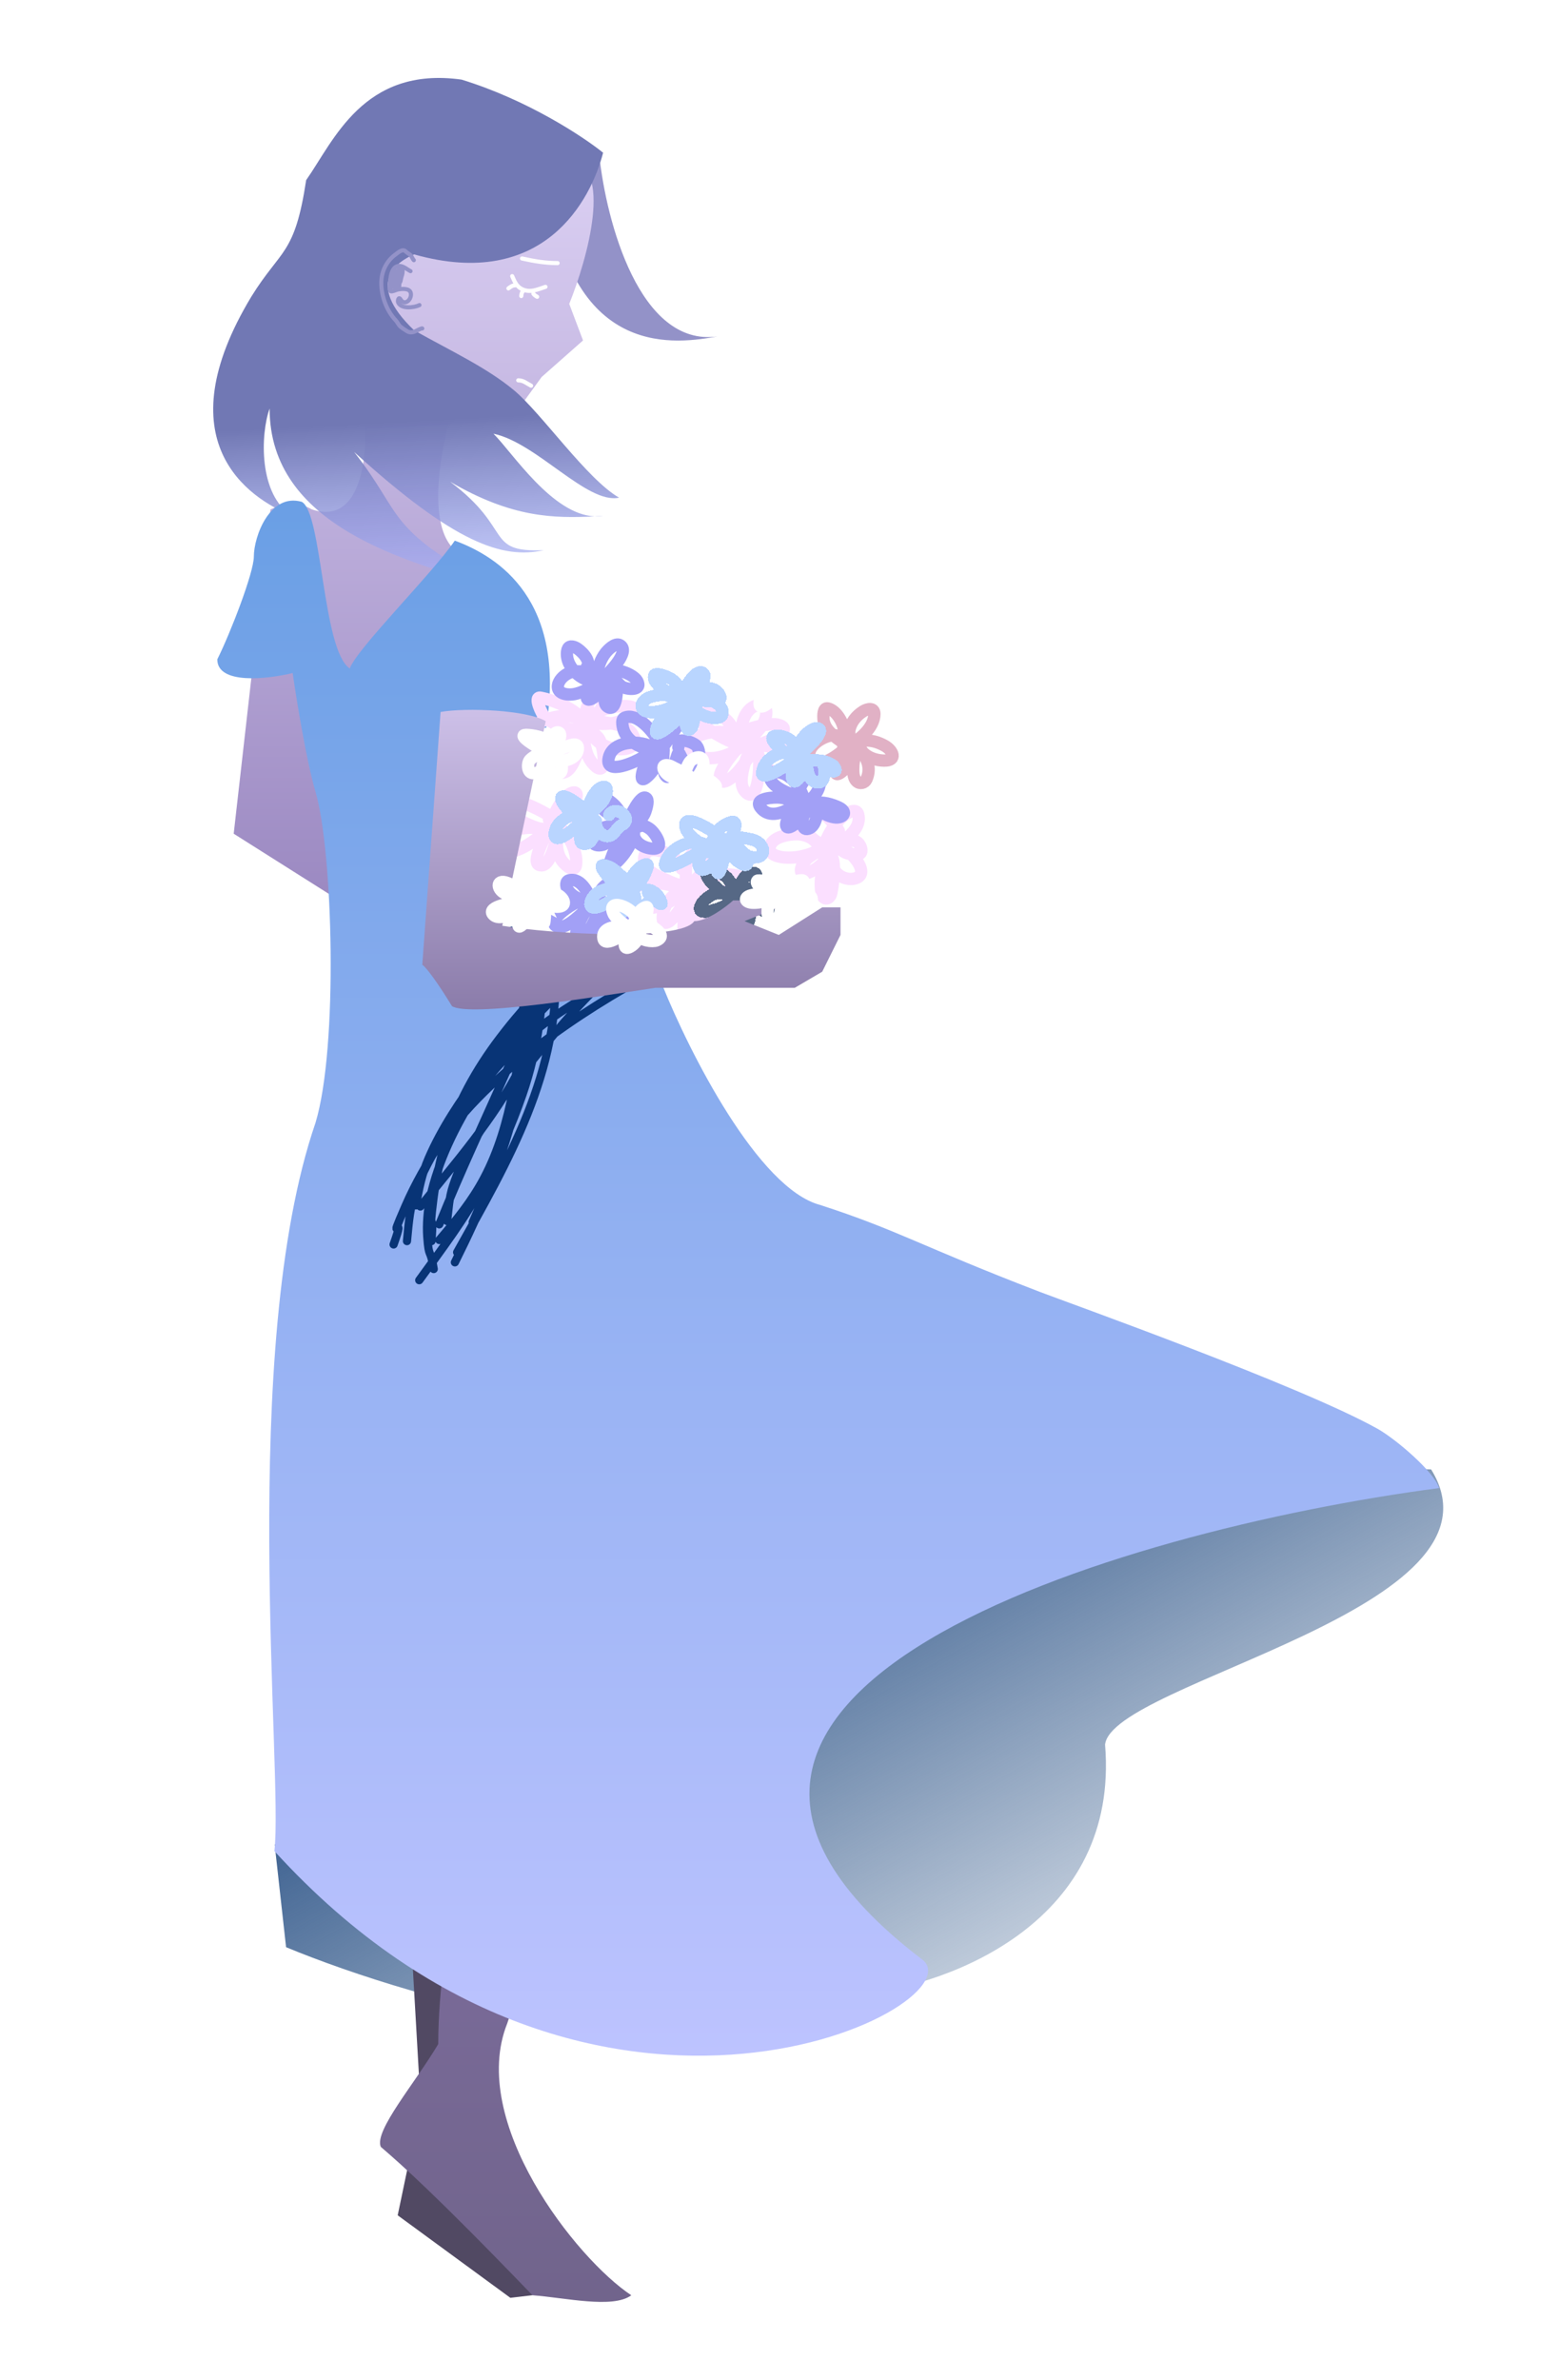 <svg width="380" height="580" viewBox="0 0 380 580" fill="none" xmlns="http://www.w3.org/2000/svg">
<g id="mermaid-flowers">
<style>
*{
    transform-origin: center center;
}

<!-- #back-hair{
    animation: hair-move 4s ease-in-out 0s infinite normal none;

} -->

#back-hair{
    animation: hair-move 3s ease-in-out 0s infinite alternate none;
}

#front-hair{
    animation: hair-move-2 3s ease-in-out 0s infinite alternate none;
}

#back-dress{
    animation: back-dress-move 3s ease-in-out 0s infinite alternate none;
}

#dress{
    animation: front-dress-move 3s ease-in-out 0s infinite alternate none;
}

@keyframes hair-move{
    0% {
    }
    50% {
        transform:  rotate(-0.5deg);
    }
    100% {
    }
}

@keyframes hair-move-2{
    0% {
    }
    50% {
        transform:  rotate(-1deg);
    }
    100% {
    }
}

@keyframes back-dress-move{
    0% {
    }
    50% {
        transform:  rotate(-1deg);
    }
    100% {
    }
}

@keyframes front-dress-move{
    0% {
    }
    50% {
        transform:  rotate(-1deg);
    }
    100% {
    }
}



</style>
<path id="back-dress" d="M269.527 425.186C273.078 468.311 231.796 483.632 210.711 485.901C174.755 508.598 101.772 487.793 69.774 474.553L67 449.586L183.522 365.039C228.837 362.013 325.971 357.204 349.054 358.112C370.139 392.158 271.192 409.866 269.527 425.186Z" fill="url(#paint0_linear_1_2)"/>
<path id="back-hair" d="M175 81.991C155.941 84.664 147.851 53.777 146.189 38C143.234 38 136.659 39.67 134 46.353C139.541 88.116 165.581 83.661 175 81.991Z" fill="#9392C8"/>
<path id="back-foot" d="M102.606 513.091L100.364 474L111.015 478.468L134 558.883L124.47 560L97 539.896L102.606 513.091Z" fill="#514963"/>
<path id="body" d="M138.839 74.063L142.202 82.968L132.112 91.873L124.825 101.891C122.583 100.964 116.417 99.665 109.691 101.891C102.964 128.606 109.877 135.285 114.175 135.285C118.526 155.103 97.919 182.036 93.996 208.751C112.406 287.905 172.287 380.011 182 394.642C165.184 396.869 129.87 474.23 123.704 493.154C114.175 517.086 140.52 550.479 153.973 559.384C149.489 562.724 137.717 559.941 129.87 559.384C105.958 534.562 97.853 527.528 93.294 523.572L92.874 523.208C91.193 519.312 101.283 507.624 106.888 498.163C106.888 471.893 116.23 436.013 120.901 421.357L106.888 415.235L93.996 226.561L57 203.185L65.969 124.154C67.837 123.226 72.471 121.928 76.058 124.154C88.166 128.161 89.698 110.982 88.951 101.891L86.709 62.376C99.04 56.995 126.731 44.788 138.839 39C149.601 40.336 143.323 62.932 138.839 74.063Z" fill="url(#paint1_linear_1_2)"/>
<path id="front-hair" d="M147.1 37.217C144.129 48.723 132.645 70.908 101 62C97.1 63.67 88.743 68.808 101 80.5C109.914 85.511 118.687 89.552 125.372 95.119C132.058 100.687 143.2 116.833 151 121.287C143.2 122.957 130.943 107.925 120.358 105.697C125.061 110.397 134.665 125.383 145.033 125.847C145.723 125.813 146.412 125.777 147.1 125.741C146.409 125.844 145.719 125.877 145.033 125.847C135.114 126.327 124.878 126.239 109.772 117.389C125.372 129.081 118.129 134.649 132.615 134.092C122.586 136.319 110.887 132.422 86.373 110.152C98.63 125.741 93.616 128.524 120.358 143C98.63 136.876 65.759 127.968 65.759 99.573C63.531 105.698 62.974 120.73 71.331 125.741C60.188 121.287 40.131 107.368 61.302 72.292C68.545 60.6 71.888 62.271 74.673 43.898C81.359 34.433 88.602 16.06 112.558 19.401C128.603 24.3 142.272 33.319 147.1 37.217Z" fill="url(#paint2_linear_1_2)"/>
<path id="dress" d="M61.912 135.655C61.912 139.549 56.156 154.386 53 160.692C53 166.924 65.254 165.514 71.381 164.03C72.31 170.522 74.723 185.396 76.951 192.962C81.211 207.428 82.522 255.278 76.951 273.638C58.013 328.72 69.153 432.208 66.925 451.125C145.464 537.365 240.712 487.847 224.559 477.275C140.339 412.735 271.905 373.046 351 362.66C349.886 358.765 340.444 350.696 335.961 348.194C317.022 337.623 260.181 317.369 253.523 314.811C224.559 303.683 218.989 299.788 200.05 293.668C184.9 289.662 168.115 256.39 161.617 240.255L125.411 244.706H110.929L104.802 235.248C105.545 218.371 107.253 182.725 108.144 175.158C118.17 170.707 126.525 176.827 133.209 177.384C138.222 146.226 121.512 135.655 110.929 131.76C105.173 140.106 87.089 158.021 85.306 162.918C78.622 158.467 78.622 125.083 73.609 122.302C65.811 120.076 61.912 130.738 61.912 135.655Z" fill="url(#paint3_linear_1_2)"/>
<path id="stems" d="M124.812 226.816C127.308 230.19 128.588 233.856 129.07 238.065C130.207 247.993 128.296 258.268 126.111 267.911C122.929 281.95 117.344 294.841 110.95 307.646M177 229.538C172.216 230.627 167.963 232.408 163.591 234.679C153.629 239.852 143.841 245.653 134.748 252.248C124.464 259.707 114.732 268.182 107.386 278.646C104.363 282.952 101.088 288.878 98.96 293.766C93.9 305.386 99.395 293.805 96 303.291M162.594 232.259C154.33 235.579 146.55 240.44 139.037 245.172C131.678 249.805 125.65 254.87 120.04 261.531C113.008 269.882 105.823 278.989 101.738 289.23C99.986 293.622 99.706 297.878 99.262 302.475M132.695 232.804C132.598 244.457 131.298 255.567 127.47 266.656C124.859 274.22 121.572 281.583 117.836 288.655C113.401 297.049 107.79 304.351 102.252 312M146.829 231.715C136.713 235.29 128.263 244.654 121.943 252.943C116.087 260.624 111.371 269.163 108.564 278.435C107.327 282.519 106.223 288.013 105.695 292.284C104.47 302.183 105.895 293.604 105.242 302.475M128.074 228.722C128.074 241.226 127.557 253.696 125.084 265.991C123.606 273.337 121.592 280.438 118.077 287.083C115.07 292.768 111.274 297.364 107.144 302.203M149.819 231.715C136.282 240.513 124.424 253.211 115.872 266.853C111.102 274.464 106.849 282.959 104.94 291.8C104.294 294.788 103.993 298.374 104.215 301.447C104.621 307.085 104.934 303.861 105.785 309.278M132.966 229.538C132.264 240.083 128.333 250.18 124.117 259.747C118.435 272.642 112.41 285.317 107.144 298.392M134.054 232.259C133.203 242.196 131.377 251.368 126.805 260.336C120.513 272.682 111.133 283.29 102.524 294.038M144.111 233.892C140.343 235.882 137.24 238.926 134.235 241.906C128.038 248.051 122.342 254.728 117.111 261.712C112.3 268.135 107.755 274.886 104.547 282.275C102.89 286.093 102.193 289.749 101.436 293.766M126.171 226C129.729 238.331 128.764 251.298 126.232 263.769C123.83 275.597 120.18 286.85 115.299 297.848M156.886 232.532C154.492 233.462 152.422 234.705 150.423 236.342C143.074 242.357 136.853 249.897 130.852 257.207C125.021 264.31 119.26 271.653 114.725 279.674C112.814 283.054 111.674 285.423 110.482 289.033C109.507 291.984 109.446 294.578 109.047 297.576M135.413 234.709C136.866 260.894 123.871 283.163 111.493 305.196" stroke="#083476" stroke-width="2" stroke-linecap="round"/>
<g id="flowers">
<path id="Vector 1" d="M135.805 199.778C134.239 198.924 126.25 193.905 124.566 195.896C123.502 197.153 126.039 199.373 126.862 199.884C128.775 201.07 131.004 201.852 133.191 202.346C134.731 202.694 134.489 201.556 134.717 200.322C135.105 198.219 136.258 196.198 137.647 194.582C139.293 192.666 141.819 192.307 140.095 195.488C139.134 197.259 138.01 199 136.756 200.579C136.309 201.142 135.061 202.829 134.309 202.996C134.025 203.059 133.696 202.307 133.327 202.225C131.482 201.815 129.657 201.569 127.768 201.848C125.525 202.179 123.263 202.924 121.424 204.28C120.144 205.222 119.399 206.909 121.393 207.482C125.714 208.724 130.529 204.968 133.357 202.225C135.324 200.318 130.45 207.385 130.94 210.08C131.117 211.049 132.29 211.11 132.949 210.594C134.279 209.553 135.003 206.909 135.502 205.382C135.644 204.949 136.451 203.047 136.016 202.558C135.91 202.438 135.799 205.223 135.805 205.458C135.864 207.889 136.603 209.838 138.614 211.289C139.275 211.765 140.143 212.055 140.427 211.077C141.188 208.461 138.73 202.693 136.122 201.606C134.924 201.107 137.937 203.533 139.098 204.113C140.618 204.874 142.891 205.736 144.611 205.035C148.451 203.471 141.644 199.7 140.367 199.295C139.152 198.91 134.664 198.253 133.901 199.778" stroke="#FBDFFF" stroke-width="3" stroke-linecap="round"/>
<path id="Vector 2" d="M142.874 176.394C140.797 172.933 135.581 170.758 131.817 170.034C130.068 169.698 132.194 174.022 132.662 174.49C134.844 176.672 138.126 177.708 141.137 177.995C142.321 178.108 142.602 178.118 142.602 176.938C142.602 174.782 142.771 172.775 143.841 170.85C144.434 169.782 146.263 167.183 147.769 167.421C148.759 167.577 146.77 172.344 146.53 172.844C145.988 173.971 144.257 177.703 142.723 177.784C142.63 177.788 142.529 176.535 142.421 176.379C139.971 172.815 132.093 174.939 129.732 177.481C128.396 178.92 128.006 180.371 130.276 180.956C132.998 181.657 135.88 180.486 138.252 179.219C139.314 178.651 140.307 177.966 141.288 177.27C142.096 176.697 141.731 176.822 141.243 177.33C139.222 179.43 137.522 182.427 136.65 185.186C136.357 186.115 135.38 188.432 137.179 188.312C139.199 188.178 140.197 185.09 140.85 183.584C141.254 182.652 141.653 181.7 141.998 180.744C142.085 180.505 142.319 179.278 142.345 179.491C142.64 181.849 142.963 184.196 144.566 186.062C148.389 190.511 147.374 181.92 146.077 179.989C145.464 179.076 143.355 177.675 144.853 179.672C146.382 181.71 149.429 182.761 151.908 182.587C153.896 182.448 155.474 181.533 154.491 179.37C153.401 176.973 150.243 176.465 147.92 176.122C147.185 176.013 144.621 175.365 143.871 175.865C143.575 176.062 144.518 176.181 144.868 176.243C146.228 176.481 147.766 176.496 149.128 176.273C150.926 175.979 153.783 175.21 154.672 173.433C155.453 171.871 152.036 172.044 151.303 172.104C147.178 172.441 141.787 174.458 141.787 179.113" stroke="#FBDFFF" stroke-width="3" stroke-linecap="round"/>
<path id="Vector 3" d="M179.31 179.113C178.559 176.742 177.311 175.021 174.96 174.007C174.316 173.729 170.53 172.061 170.398 173.433C170.17 175.787 172.66 177.78 174.476 178.781C176.009 179.625 179.018 181.478 180.896 181.243C181.419 181.177 180.936 177.57 180.972 177.058C181.127 174.852 182.624 172.084 185.081 171.832C187.273 171.607 187.103 174.05 186.531 175.518C185.625 177.841 182.915 180.133 180.972 181.651C180.394 182.102 179.677 182.788 179.567 181.802C179.42 180.475 178.714 179.366 177.512 178.75C175.132 177.531 165.579 179.257 169.008 183.192C171.732 186.318 178.781 184.349 181.032 181.454C182.958 178.978 175.963 186.002 175.564 189.113C175.386 190.501 176.213 190.839 177.407 190.201C179.315 189.181 181.004 186.93 182.18 185.155C183.569 183.059 182.452 183.452 181.818 185.457C181.212 187.374 180.139 191.039 181.652 192.814C184.991 196.735 185.503 185.886 185.02 184.068C184.726 182.959 184.04 182.616 184.537 184.068C185.373 186.513 187.366 187.798 189.824 188.328C191.342 188.655 194.863 188.865 194.733 186.409C194.605 183.967 191.732 182.964 189.779 182.406C187.659 181.8 185.35 181.56 183.147 181.56C181.565 181.56 184.669 181.51 185.02 181.439C186.61 181.118 194.63 177.709 189.477 176.545C187.698 176.143 178.416 177.908 180.126 180.472" stroke="#FBDFFF" stroke-width="3" stroke-linecap="round"/>
<path id="Vector 4" d="M166.258 211.742C165.206 209.442 163.972 208.232 161.485 207.512C159.393 206.907 156.968 206.837 157.089 209.688C157.192 212.099 160.029 213.369 161.908 214.174C162.681 214.505 165.976 216.256 166.953 215.639C167.483 215.305 167.172 211.408 167.376 210.745C167.83 209.273 170.089 205.109 172.331 206.364C175.753 208.281 168.774 216.144 166.591 216.848C165.76 217.116 164.686 216.135 163.962 215.881C161.61 215.055 158.638 215.116 156.243 215.715C154.65 216.113 152.873 217.646 153.252 219.476C153.706 221.669 158.147 221.392 159.733 221.138C161.993 220.776 164.478 219.359 165.926 217.573C166.688 216.633 164.521 217.999 164.34 218.162C162.809 219.54 161.636 221.552 161.636 223.646C161.636 225.549 162.912 225.016 163.947 223.948C165.312 222.539 166.349 220.939 167.165 219.159C167.691 218.01 167.125 221.942 167.074 222.347C166.857 224.069 166.212 227.215 167.406 228.752C168.784 230.522 169.302 226.833 169.37 226.259C169.622 224.137 169.876 221.422 169.37 219.325C169.038 217.948 169.44 221.051 169.642 221.531C171.188 225.192 177.142 227.364 177.935 221.939C178.47 218.286 176.347 216.522 172.845 217.452C172.061 217.66 170.264 217.848 169.703 218.479C168.812 219.482 172.36 218.103 173.676 217.845C175.699 217.447 177.984 217.068 179.688 215.806C180.665 215.081 181.092 213.749 179.612 213.373C175.96 212.448 169.994 214.356 168.434 217.996" stroke="#FBDFFF" stroke-width="3" stroke-linecap="round"/>
<path id="Vector 5" d="M204.598 202.497C203.625 200.715 196.937 193.058 194.93 197.663C193.521 200.894 200.464 207.28 201.229 205.397C202.175 203.069 203.616 200.624 205.564 198.992C206.372 198.316 208.828 196.611 209.326 198.494C209.996 201.027 207.933 203.181 206.108 204.612C205.073 205.424 203.884 205.945 202.74 206.576C202.187 206.881 201.027 208.052 200.368 208.086C200.192 208.096 200.212 207.485 200.187 207.391C200.041 206.852 199.726 206.29 199.431 205.82C198.332 204.072 196.245 203.313 194.265 203.313C192.43 203.313 189.211 203.85 188.132 205.549C186.537 208.06 189.652 208.872 191.516 208.993C193.899 209.146 196.484 208.673 198.661 207.678C200.686 206.753 197.372 208.756 196.833 209.295C196.16 209.968 195.078 211.456 195.413 212.497C195.83 213.794 198.979 211.784 199.386 211.455C200.547 210.515 201.727 209.447 202.785 208.388C203.669 207.505 201.292 210.428 200.836 211.591C200.115 213.431 200.012 215.839 200.398 217.769C200.656 219.056 201.851 219.487 202.573 218.207C203.097 217.28 204.152 208.316 202.483 208.872C201.711 209.129 203.589 212.187 203.782 212.437C204.786 213.738 206.633 214.46 208.268 214.144C212.215 213.38 208.613 208.759 206.924 207.678C206.648 207.502 204.885 206.993 205.716 207.527C206.761 208.199 208.016 208.24 209.22 208.207C210.941 208.161 209.858 205.235 208.525 204.959C207.558 204.759 201.335 204.446 201.335 205.488" stroke="#FBDFFF" stroke-width="3" stroke-linecap="round"/>
<path id="Vector 6" d="M205.957 178.569C205.879 176.459 204.157 173.19 201.939 172.647C200.695 172.343 200.796 174.573 200.851 175.291C201.028 177.584 203.097 179.23 204.839 180.442C205.043 180.584 206.598 181.883 206.984 181.711C207.28 181.58 207.087 178.365 207.166 177.965C207.55 176.003 208.874 174.39 210.549 173.342C211.606 172.682 213.269 172.402 213.269 174.007C213.269 177.328 209.409 180.602 206.561 181.832C206.078 182.041 205.685 182.558 205.685 181.817C205.685 180.685 205.365 179.629 204.16 179.279C201.671 178.557 195.588 182.186 197.921 185.186C199.848 187.663 204.908 183.667 206.305 182.27C207.335 181.24 206.194 182.551 205.897 182.98C205.018 184.248 204.086 185.659 203.827 187.21C203.263 190.595 206.471 187.18 207.166 186.062C207.641 185.295 209.19 183.802 209.19 182.844C209.19 181.587 208.191 185.213 208.148 186.47C208.104 187.74 207.937 189.429 208.948 190.412C209.718 191.16 210.93 190.858 211.335 189.929C212.658 186.89 211.261 184.658 209.658 182.164C209.439 181.823 210.33 183.223 210.58 183.463C211.895 184.73 213.82 185.342 215.625 185.367C218.922 185.411 217.823 182.857 215.716 181.711C214.329 180.957 212.915 180.493 211.335 180.472C210.909 180.467 209.21 180.18 209.492 180.744" stroke="#E1B1C5" stroke-width="3" stroke-linecap="round"/>
<path id="Vector 7" d="M151.575 199.506C151.447 197.076 148.783 194.928 146.681 194.128C142.565 192.563 146.068 196.388 147.376 197.482C148.718 198.604 150.209 199.64 151.696 200.564C152.851 201.28 153.025 201.202 153.328 199.989C153.494 199.324 156.42 192.919 157.769 194.672C158.236 195.28 157.616 197.252 157.391 197.875C156.901 199.232 155.721 200.385 154.627 201.289C154.162 201.673 153.646 202.106 153.086 202.346C152.905 202.424 152.884 201.858 152.663 201.742C150.804 200.763 147.268 201.284 145.654 202.437C143.349 204.083 144.218 206.708 147.119 205.866C147.962 205.621 153.759 201.497 153.433 201.334C152.488 200.861 148.94 208.981 148.871 209.914C148.684 212.448 151.528 209.024 151.983 208.434C153.068 207.026 154.05 205.356 154.566 203.645C154.66 203.336 154.67 201.836 154.581 202.542C154.254 205.16 156.895 206.699 159.174 206.833C162.399 207.022 159.86 203.114 158.645 202.135C157.59 201.285 156.299 200.903 154.959 200.866C154.319 200.848 155.305 200.912 155.503 201.002C156.764 201.575 155.217 201.468 155.382 201.138" stroke="#A2A0F6" stroke-width="3" stroke-linecap="round"/>
<path id="Vector 8" d="M160.004 179.657C158.582 177.706 155.263 173.659 152.3 174.928C151.331 175.344 151.949 177.618 152.24 178.297C153.039 180.162 155.079 181.69 156.998 182.21C157.775 182.42 161.721 183.504 161.243 181.862C160.139 178.067 161.657 174.391 165.473 172.919C168.771 171.647 164.077 178.834 163.539 179.536C162.632 180.721 161.804 182.007 160.82 183.131C160.53 183.463 158.991 182.017 158.6 181.832C155.506 180.367 149.424 180.576 148.479 184.672C147.428 189.226 155.171 185.58 156.59 184.672C158.004 183.768 159.58 182.857 160.85 181.756C161.779 180.952 158.879 183.281 158.162 184.279C157.704 184.916 155.144 191.386 157.497 189.596C159.639 187.967 160.661 185.243 161.621 182.844C162.428 180.825 160.871 187.96 162.588 189.294C163.436 189.955 164.927 184.82 165.171 184.128C165.54 183.078 165.628 183.423 166.017 184.173C166.619 185.334 167.185 186.469 168.524 186.877C170.716 187.546 171.153 182.602 169.672 181.56C168.708 180.881 167.464 180.472 166.289 180.472C165.483 180.472 165.573 181.452 165.443 182.104" stroke="#A2A0F6" stroke-width="3" stroke-linecap="round"/>
<path id="Vector 9" d="M143.146 162.526C144.339 161.035 141.552 158.331 140.306 157.783C139.259 157.322 138.477 157.493 138.312 158.78C138.053 160.802 139.121 162.736 140.563 164.082C141.639 165.087 143.014 165.791 144.46 166.046C145.925 166.305 145.519 165.665 145.654 164.369C145.848 162.499 146.527 160.642 147.678 159.143C148.247 158.402 150.029 156.568 151.183 157.209C153.907 158.722 148.305 164.165 147.406 165.064C147.257 165.214 145.949 166.803 145.654 166.545C145.575 166.476 145.91 166.116 145.835 165.91C145.023 163.678 140.751 163.178 138.916 163.946C135.702 165.292 134.507 169.264 139.052 169.264C140.498 169.264 142.111 168.588 143.388 167.949C144.117 167.585 146.136 166.454 145.321 166.454C144.787 166.454 142.892 170.037 143.206 170.351C144.17 171.315 147.208 167.758 147.723 167.179C148.548 166.251 147.696 168.261 147.617 168.72C147.457 169.662 147.187 171.443 148.056 172.149C150.152 173.853 150.524 169.007 150.427 168.025C150.333 167.066 149.993 166.161 149.566 165.306C149.102 164.378 150.928 166.942 151.847 167.421C153.091 168.069 156.753 168.404 155.412 165.94C154.503 164.27 149.236 162.12 148.312 164.43" stroke="#A2A0F6" stroke-width="3" stroke-linecap="round"/>
<path id="Vector 10" d="M195.897 194.068C194.889 191.269 192.167 187.876 188.721 188.131C187.739 188.204 187.628 189.233 187.936 189.989C188.488 191.349 190.34 192.395 191.606 192.98C192.498 193.393 193.503 193.826 194.477 194.007C195.439 194.187 195.032 192.915 195.111 192.3C195.311 190.755 198.942 186.207 199.809 189.385C200.652 192.474 198.047 194.875 195.746 196.394C194.825 197.002 194.567 196.502 193.842 195.835C192.821 194.895 191.61 194.55 190.247 194.4C189.027 194.266 183.707 194.432 185.473 196.787C187.312 199.238 190.353 198.371 192.619 197.059C193.224 196.708 194.851 195.386 194.356 195.881C193.41 196.827 192.796 198.199 192.211 199.385C191.274 201.285 191.666 202.505 193.752 200.941C194.871 200.101 195.797 199.008 196.667 197.92C197.408 196.994 196.323 198.291 196.169 198.539C195.494 199.622 195.346 202.924 197.528 201.832C199.086 201.053 199.591 197.886 199.024 196.409C198.72 195.62 199.324 196.864 199.492 197.059C200.437 198.155 202.047 198.965 203.465 199.189C205.609 199.528 206.977 197.944 204.598 196.787C203.312 196.162 200.263 195.055 198.888 195.971" stroke="#A2A0F6" stroke-width="3" stroke-linecap="round"/>
<path id="Vector 11" d="M144.506 220.171C143.702 218.069 141.891 213.847 138.856 214.522C137.881 214.738 138.035 215.962 138.373 216.636C139.144 218.18 140.916 218.967 142.421 219.597C143.037 219.855 144.3 220.559 145.004 220.383C145.534 220.25 146.303 217.271 146.741 216.697C148.103 214.911 151.44 213.236 150.699 216.939C150.316 218.856 147.211 221.742 145.11 221.742C144.742 221.742 144.252 220.703 143.947 220.458C143.021 219.718 141.447 219.756 140.367 220.081C139.536 220.33 133.19 224.379 135.699 225.73C137.736 226.827 141.081 223.298 142.481 222.135C143.064 221.651 143.52 221.101 142.814 222.135C141.947 223.403 141.332 224.798 140.82 226.244C139.975 228.629 141.257 229.585 143.025 227.573C144.005 226.459 144.648 225.053 145.306 223.736C145.97 222.409 145.818 223.1 145.593 224.099C145.456 224.706 145.062 229.458 146.968 228.147C148.378 227.178 148.795 223.662 148.448 222.135C148.25 221.264 148.412 222.157 148.63 222.498C149.466 223.805 151.113 224.531 152.603 224.733C154.929 225.049 156.484 223.379 154.385 221.425C152.743 219.896 149.137 219.899 146.953 219.899" stroke="#A2A0F6" stroke-width="3" stroke-linecap="round"/>
<g id="Vector 12" filter="url(#filter0_d_1_2)">
<path d="M178.494 212.286C178.379 210.201 175.803 208.33 173.872 208.222C169.872 208 174.667 212.553 176.032 213.343C176.692 213.725 179.773 215.611 179.854 214.401C179.989 212.372 181.338 208.603 183.933 208.751C184.718 208.796 184.502 210.068 184.476 210.594C184.406 212.043 182.951 213 181.878 213.766C180.917 214.453 179.698 215.379 178.555 215.76C178.111 215.908 177.974 214.991 177.769 214.718C175.937 212.275 172.097 214.417 171.002 216.516C169.313 219.752 175.698 217.396 176.651 216.848C177.67 216.262 178.533 215.503 179.461 214.793C180.151 214.266 178.297 216.123 178.102 216.38C177.001 217.822 175.952 219.551 175.413 221.289C175.166 222.085 175.19 223.416 176.334 222.558C177.489 221.692 178.434 220.359 179.295 219.22C179.615 218.796 180.901 216.335 180.67 216.969C180.333 217.888 179.712 222.201 181.425 222.075C182.949 221.962 183.038 217.687 183.102 216.667C183.165 215.65 182.967 215.146 183.933 216.093C184.966 217.106 185.851 218.035 187.316 218.374C189.606 218.902 191.22 217.641 188.827 215.821C187.387 214.726 185.639 214.291 183.857 214.204C183.45 214.184 182.302 213.919 182.573 214.461" stroke="#566885" stroke-width="3" stroke-linecap="round" shape-rendering="crispEdges"/>
</g>
<g id="Vector 13" filter="url(#filter1_d_1_2)">
<path d="M166.53 164.974C165.481 163.153 164.625 161.708 162.603 160.895C162.181 160.725 159.715 159.746 159.521 160.744C159.235 162.213 161.44 163.797 162.452 164.43C163.202 164.899 165.218 166.629 166.198 166.484C166.709 166.408 167.466 163.103 167.829 162.526C168.334 161.726 169.888 159.524 171.092 159.868C174.037 160.709 167.262 166.99 166.561 167.542C165.913 168.05 165.591 166.763 164.989 166.348C163.209 165.121 160.842 165.182 158.856 165.804C155.49 166.861 155.677 169.854 159.43 169.536C161.625 169.349 163.529 168.622 165.261 167.27C166.323 166.441 163.224 169.042 162.331 170.049C161.303 171.208 160.004 172.769 160.004 174.43C160.004 175.487 162.794 173.412 163.041 173.206C164.763 171.771 166.36 170.04 167.573 168.146C168.347 166.937 167.315 169.186 167.225 169.762C167.148 170.255 166.874 175.45 168.706 173.357C169.253 172.732 170.221 166.363 169.129 166.363C168.524 166.363 169.994 169.19 170.216 169.43C171.297 170.597 173.849 171.281 175.382 170.835C176.633 170.471 176.363 169.032 175.715 168.236C174.53 166.783 172.486 166.581 170.79 166.122C170.494 166.041 167.515 165.143 168.887 165.91C170.67 166.907 172.388 166.877 174.37 166.877C176.698 166.877 175.632 164.781 174.144 164.037C172.859 163.395 169.018 163.219 168.434 164.974" stroke="#B9D5FF" stroke-width="3" stroke-linecap="round" shape-rendering="crispEdges"/>
</g>
<g id="Vector 14" filter="url(#filter2_d_1_2)">
<path d="M175.503 199.778C174.902 199.288 167.352 194.056 167.119 196.968C166.937 199.245 171.057 202.195 173.177 202.195C173.266 202.195 174.294 199.497 174.476 199.234C175.451 197.828 176.899 196.572 178.645 196.304C179.939 196.105 179.132 198.532 178.857 199.083C177.968 200.86 176.431 202.157 174.688 203.041C174.61 203.08 173.116 203.833 173.071 203.675C172.776 202.64 172.565 202.017 171.41 201.576C168.168 200.336 163.064 202.898 162.225 206.394C161.578 209.089 169.865 204.068 170.7 203.464C171.915 202.584 171.869 202.809 171.168 203.993C170.79 204.63 170.226 206.077 170.397 206.848C171.097 209.994 174.473 205.763 174.839 204.793C174.917 204.585 175.203 203.226 175.02 203.978C174.736 205.144 174.531 206.68 174.748 207.875C175.31 210.964 176.511 205.336 176.712 204.552C176.921 203.733 176.883 201.267 177.18 202.059C177.701 203.448 178.513 204.852 179.718 205.745C180.049 205.99 181.814 207.338 182.18 206.606C182.663 205.64 181.157 204.036 180.67 203.313C180.535 203.113 179.318 201.791 179.975 202.467C181.002 203.525 181.771 204.633 183.328 204.884C187.285 205.522 186.802 201.346 183.328 200.594C181.799 200.263 177.853 199.253 177.135 201.409" stroke="#B9D5FF" stroke-width="3" stroke-linecap="round" shape-rendering="crispEdges"/>
</g>
<g id="Vector 15" filter="url(#filter3_d_1_2)">
<path d="M194.809 178.841C193.693 176.721 191.752 175.18 189.28 175.321C186.361 175.488 191.343 179.594 192.467 180.034C193.027 180.253 193.345 180.447 193.616 179.823C194.356 178.115 195.174 176.486 196.44 175.095C196.976 174.506 198.833 172.945 199.779 173.599C200.775 174.289 198.187 177.062 197.74 177.481C196.654 178.499 195.521 179.525 194.326 180.412C194.178 180.521 192.461 181.777 193.449 181.424C194.683 180.984 194.31 179.607 193.011 179.415C189.845 178.946 186.407 180.957 185.866 184.204C185.472 186.566 191.189 182.948 191.803 182.512C192.421 182.072 193.346 180.957 194.099 180.79C194.322 180.74 193.516 182.75 193.449 182.98C193.321 183.423 192.672 186.906 194.054 186.394C195.681 185.791 196.412 180.195 196.697 181.907C196.991 183.668 197.068 186.449 199.431 186.711C201.381 186.928 201.097 183.691 201.063 182.497C201.044 181.843 200.677 182.38 200.957 182.784C201.384 183.4 202.263 183.771 202.966 183.947C203.512 184.083 204.007 183.99 203.706 183.297C203.134 181.982 201.061 181.461 199.794 181.349C197.876 181.179 195.92 181.288 193.993 181.288" stroke="#B9D5FF" stroke-width="3" stroke-linecap="round" shape-rendering="crispEdges"/>
</g>
<g id="Vector 16" filter="url(#filter4_d_1_2)">
<path d="M143.962 194.884C142.502 193.262 140.909 191.723 138.977 190.654C135.872 188.937 136.682 191.562 138.433 193.101C138.707 193.342 142.738 195.769 143.086 195.035C143.452 194.262 143.272 193.109 143.599 192.255C144.175 190.756 145.02 188.765 146.53 187.98C147.201 187.631 147.93 187.589 147.995 188.539C148.111 190.223 146.743 191.696 145.654 192.799C144.778 193.686 143.808 194.474 142.935 195.367C142.707 195.6 141.906 196.369 142.617 195.835C144.03 194.776 142.227 194.324 141.182 194.34C138.795 194.377 135.482 196.508 135.276 199.083C135.057 201.813 138.699 199.015 139.445 198.418C140.652 197.453 141.815 196.387 142.95 195.337C144.097 194.275 143.212 195.265 142.874 196.092C142.512 196.977 140.1 201.919 142.753 201.666C144.933 201.459 145.321 197.95 145.321 196.304C145.321 195.361 145.384 197.12 145.442 197.331C145.724 198.353 146.662 199.53 147.753 199.748C149.67 200.131 150.173 197.821 151.575 197.119C154.709 195.552 150.17 191.969 148.584 194.612" stroke="#B9D5FF" stroke-width="3" stroke-linecap="round" shape-rendering="crispEdges"/>
</g>
<g id="Vector 17" filter="url(#filter5_d_1_2)">
<path d="M151.847 209.839C150.626 208.618 149.065 207.064 147.255 206.863C145.437 206.661 149.126 210.668 149.672 211.047C150.127 211.363 153.134 213.339 153.207 212.437C153.374 210.379 155.359 207.171 157.497 206.636C159.035 206.252 156.271 210.92 156.032 211.198C155.055 212.332 153.169 214.315 151.817 213.253C150.147 211.94 147.237 212.583 145.654 213.645C144.006 214.751 142.778 217.958 145.986 216.999C148.198 216.338 150.275 214.514 152.21 213.283C152.461 213.123 151.661 214.972 151.59 215.171C151.264 216.089 150.865 217.363 151.047 218.359C151.26 219.531 153.669 216.288 153.751 216.153C154.11 215.557 154.687 213.691 154.838 214.37C155.014 215.163 154.792 216.092 154.899 216.908C155.14 218.762 155.803 218.494 156.757 217.301C158.052 215.682 159.02 214.836 160.684 216.062C162.311 217.261 160.659 214.402 160.216 213.978C159.659 213.445 157.46 212.043 158.101 213.645" stroke="#B9D5FF" stroke-width="3" stroke-linecap="round" shape-rendering="crispEdges"/>
</g>
</g>
<path id="right-arm" d="M122.508 225.613L133.098 175.759C128.639 173.07 113.776 172.398 107.459 173.518L103 235.135C103.929 235.695 106.679 239.392 110.246 245.218C114.705 247.907 145.175 242.977 159.852 240.737H193.852L200.541 236.816L205 227.853V221.132H200.541L189.951 227.853L181.59 224.492L189.951 221.132L193.852 215.53L186.607 219.451H178.803C176.945 221.132 172.449 224.492 169.328 224.492C166.207 229.422 134.585 227.667 122.508 225.613Z" fill="url(#paint4_linear_1_2)"/>
<path id="front-flowers" d="M154.968 223.887C154.968 221.299 147.467 218.396 149.754 222.92C150.091 223.586 153.146 226.558 153.99 225.677C155.318 224.291 155.302 221.812 157.502 221.059C158.623 220.675 157.234 224.423 156.995 224.711C156.892 224.835 156.78 224.953 156.661 225.067M156.661 225.067C155.866 225.83 154.773 226.38 153.918 227.038C153.747 227.169 153.688 226.973 153.667 226.75M156.661 225.067C157.491 225.209 158.292 225.4 159.04 225.839C160.15 226.489 162.516 228.168 160.163 229.186C159.146 229.626 156.098 229.185 155.963 227.915C155.962 227.904 155.961 227.891 155.96 227.878M156.661 225.067C156.365 225.017 156.066 224.972 155.764 224.925C155.162 224.832 154.114 225.095 154.968 224.532M153.667 226.75C153.655 226.628 153.654 226.498 153.652 226.408M153.667 226.75C154.07 226.153 154.263 225.915 153.652 226.408M153.667 226.75C153.433 227.095 153.128 227.562 152.868 228.076C152.429 228.945 151.695 231.843 153.682 230.762C154.797 230.155 155.565 229.07 155.96 227.878M153.652 226.408C153.651 226.358 153.65 226.321 153.646 226.304C153.477 225.553 151.84 225.812 151.311 225.821C149.437 225.851 146.765 226.323 147.166 228.703C147.562 231.054 152.439 227.421 152.958 226.984C153.258 226.732 153.485 226.543 153.652 226.408ZM155.96 227.878C156.166 227.257 156.271 226.607 156.271 225.982C156.271 225.193 155.927 227.319 155.96 227.878ZM127.598 218.087L127.567 218.052C126.328 216.674 125.636 215.903 123.76 215.187C120.8 214.055 121.141 217.058 123.561 217.908C124.971 218.402 126.677 218.989 128.177 219.054C129.129 219.094 129.233 218.86 129.234 218.254M129.234 218.254C129.234 218.05 129.222 217.805 129.227 217.514C129.247 216.327 129.598 215.21 130.368 214.274C130.666 213.91 131.728 213.576 131.816 214.274C131.992 215.665 131.476 216.81 130.735 217.863M129.234 218.254C129.702 218.099 130.31 217.957 130.735 217.863M129.234 218.254C128.757 218.411 128.425 218.582 128.575 218.731M130.735 217.863C130.14 218.71 129.399 219.498 128.757 220.307C127.96 221.31 127.032 220.27 125.969 220.092C124.973 219.925 118.896 221 120.176 222.741C121.817 224.972 126.86 221.729 128.25 220.736C130.278 219.287 128.031 221.466 127.526 222.097C127.093 222.637 125.407 227.116 127.308 225.445C128.437 224.453 129.67 223.307 130.458 222.025C130.687 221.653 130.856 219.993 130.856 220.987C130.856 221.97 130.678 223.135 131.218 224.012C131.466 224.415 132.688 225.729 132.793 224.639C132.914 223.388 133.134 221.509 132.54 220.226M130.735 217.863C130.937 217.819 131.097 217.784 131.182 217.765C132.7 217.41 134.207 217.376 135.689 217.926C137.465 218.584 138.663 220.987 135.925 220.987C134.726 220.987 133.566 220.782 132.54 220.226M132.54 220.226C132.303 219.714 131.936 219.297 131.381 219.054C130.787 218.792 131.692 219.661 131.834 219.77C132.061 219.943 132.296 220.094 132.54 220.226ZM134.766 181.996C134.733 181.716 134.624 181.459 134.457 181.224M134.457 181.224C133.357 179.681 129.72 179.096 128.286 179.096C126.027 179.096 131.004 182.082 131.58 182.318C132.431 182.665 133.332 182.962 134.259 182.962C134.884 182.962 134.44 182.017 134.44 181.512C134.44 181.438 134.446 181.34 134.457 181.224ZM134.457 181.224C134.549 180.281 135.032 178.171 136.214 178.505C137.543 178.88 135.293 182.826 134.878 183.54M134.878 183.54C134.862 183.567 134.849 183.589 134.839 183.607C134.779 183.709 134.537 183.922 134.402 184.023M134.878 183.54C134.731 183.657 134.585 183.786 134.44 183.929C134.422 183.947 134.406 183.963 134.392 183.977M134.878 183.54C135.602 182.962 136.367 182.664 137.3 182.318C138.499 181.874 141.221 180.428 140.939 182.658C140.667 184.81 138.078 185.47 136.215 185.535M134.402 184.023C134.305 184.096 134.264 184.11 134.392 183.977M134.402 184.023C134.4 184.007 134.396 183.992 134.392 183.977M134.402 184.023C134.454 184.298 134.381 184.749 134.242 185.171M134.392 183.977C134.308 183.654 134.016 183.63 133.391 184.323C132.575 185.227 132.627 186.171 133.084 186.945M136.215 185.535C136.11 185.539 136.007 185.54 135.907 185.54C134.889 185.54 134.265 185.332 134.229 185.211M136.215 185.535C136.041 185.427 135.836 185.343 135.599 185.29C134.75 185.098 134.324 185.1 134.242 185.171M136.215 185.535C136.804 185.9 137.047 186.551 137.047 187.313C137.047 189.516 134.088 188.644 133.084 186.945M134.229 185.211C134.225 185.196 134.229 185.183 134.242 185.171M134.229 185.211C134.234 185.198 134.238 185.184 134.242 185.171M134.229 185.211C134.147 185.452 134.045 185.682 133.934 185.863C133.714 186.217 133.424 186.593 133.084 186.945M133.084 186.945C132.226 187.831 131.05 188.565 129.897 188.423C128.553 188.257 128.542 185.895 129.3 185.147C130.373 184.085 132.262 183.285 133.789 183.285M191.46 218.087C191.322 217.952 191.184 217.819 191.046 217.686M191.046 217.686C190.025 216.704 189.003 215.787 187.677 215.205C187.331 215.052 184.944 214.285 184.69 214.685C183.935 215.881 188.348 218.109 189.107 218.409C190.973 219.147 190.731 218.673 191.046 217.686ZM191.046 217.686C191.102 217.512 191.175 217.322 191.279 217.12C192.034 215.668 194.053 214.447 195.696 214.542C196.82 214.608 194.784 217.791 194.248 218.087C193.766 218.353 190.698 219.378 192.257 218.982C193.55 218.653 195.995 217.501 197.325 218.158C198.491 218.735 197.991 220.231 197 220.504C195.309 220.968 193.239 220.665 191.479 220.665C190.442 220.665 190.483 219.631 190.483 221.148C190.483 224.981 186.863 226.179 187.243 221.488C187.311 220.649 188.93 219.162 188.039 219.358C186.602 219.674 185.313 220.02 183.803 220.02C181.494 220.02 181.235 218.519 183.641 218.087C185.375 217.775 186.939 217.623 188.528 218.409M166.046 189.73C166.391 189.687 166.69 189.126 166.989 188.414M166.989 188.414C167.442 187.334 167.895 185.906 168.508 185.397C170.278 183.927 171.908 184.409 171.512 186.758C171.374 187.582 169.534 190.785 168.779 189.873C168.258 189.243 167.646 188.791 166.989 188.414ZM166.989 188.414C165.985 187.836 164.879 187.433 163.837 186.829C162.834 186.247 161.232 186.259 162.009 187.796C162.763 189.287 164.679 189.662 166.046 190.302C166.792 190.652 167.307 190.696 168.127 190.696C169.408 190.696 165.66 191.401 164.489 191.914C163.644 192.284 161.353 193.821 162.317 195.047C163.603 196.681 165.842 194.329 166.625 193.417C167.116 192.846 168.327 190.365 168.327 190.875C168.327 191.7 167.463 194.854 168.001 195.387C168.383 195.765 168.473 194.423 168.652 193.919C169.063 192.766 169.63 191.615 169.63 190.374C169.63 188.974 171.343 191.301 172.635 191.663C177.965 193.157 170.921 188.142 170.282 189.407M190.157 166.85C189.955 166.562 189.738 166.234 189.525 165.877M189.525 165.877C189.335 165.56 189.148 165.221 188.976 164.868M189.525 165.877C190.05 165.416 190.433 164.814 190.694 164.157M189.525 165.877C189.466 165.929 189.405 165.979 189.343 166.027C188.719 166.507 186.529 163.843 185.885 163.467C184.77 162.815 182.866 161.946 183.387 163.95C184.018 166.375 186.205 166.483 188.202 166.922C189.07 167.113 190.493 166.874 189.324 167.369C187.782 168.023 184.828 169.762 185.288 171.809C185.611 173.247 188.627 170.29 188.854 170.001C189.218 169.539 190.483 166.333 190.483 167.495C190.483 167.82 191.184 170.795 191.714 170.323C192.584 169.549 192.835 166.912 191.859 166.206C188.348 163.669 196.312 168.314 196.312 166.009C196.312 164.497 192.902 163.858 190.694 164.157M188.976 164.868C188.325 163.531 187.896 162.002 188.383 160.764C189.019 159.148 191.135 160.393 191.135 161.766C191.135 162.548 190.998 163.39 190.694 164.157M188.976 164.868C189.235 164.502 189.883 164.266 190.694 164.157M188.976 164.868C188.897 164.979 188.854 165.103 188.854 165.239" stroke="white" stroke-width="3" stroke-linecap="round"/>
<path id="details" d="M136 64.121C133.003 64.121 130.256 63.649 127.323 63M124.923 67.295C125.445 68.489 125.951 69.743 127.159 70.387C129.226 71.488 131.017 70.558 133.046 69.91M125.662 69.536C124.96 69.536 124.565 69.883 124 70.283M127.508 71.03C127.195 71.382 127.194 71.699 127.138 72.151M130.092 71.59C130.382 71.977 130.627 72.092 131.015 72.337M129.538 94C128.426 93.437 127.691 92.693 126.4 92.693" stroke="white" stroke-linecap="round"/>
<path id="ear" d="M100.932 63.41C100.56 63.034 100.451 62.428 100.012 62.078C99.666 61.803 99.227 61.567 98.921 61.257C98.175 60.502 97.04 61.612 96.476 62.014C94.306 63.56 93.062 66.09 93.003 68.739C92.929 72.04 94.267 75.715 96.54 78.103C96.975 78.561 97.227 79.254 97.714 79.642C98.213 80.039 98.743 80.37 99.259 80.703C99.878 81.102 100.584 81.078 101.276 80.755C101.532 80.635 102.917 79.888 103 80.056M100.127 66.088C99.257 65.647 98.394 64.807 97.363 64.807C95.687 64.807 95.247 67.127 95.193 68.487C95.17 69.039 94.94 70.402 95.212 70.925C95.379 71.248 96.741 70.627 96.967 70.576C97.916 70.359 99.897 70.168 100.185 71.391C100.542 72.913 98.71 74.714 97.689 72.956C97.238 72.179 96.897 73.28 97.14 73.77C97.928 75.367 101.047 74.993 102.311 74.353M96.68 66.204C96.641 66.226 96.603 66.252 96.565 66.282M96.565 66.282C96.512 66.324 96.46 66.373 96.409 66.429M96.565 66.282C96.601 65.876 96.585 65.69 96.409 66.429M96.565 66.282C96.535 66.622 96.467 67.118 96.425 67.355C96.318 67.95 96.153 68.548 96.112 69.153C96.105 69.248 96.098 69.348 96.097 69.409M96.409 66.429C96.321 66.527 96.236 66.644 96.155 66.776M96.409 66.429C96.402 66.46 96.394 66.493 96.386 66.528C96.25 67.119 96.018 67.731 95.813 68.343M96.155 66.776C96.137 66.806 96.119 66.836 96.101 66.867M96.155 66.776C96.222 66.483 96.195 66.593 96.101 66.867M96.155 66.776C96.13 66.883 96.093 67.044 96.042 67.271C95.984 67.525 95.901 67.923 95.813 68.343M96.101 66.867C95.303 68.257 94.893 71.017 95.193 69.955C95.43 69.114 95.532 68.268 95.876 67.459C95.969 67.238 96.046 67.025 96.101 66.867ZM95.813 68.343C95.593 69.4 95.345 70.593 95.416 69.942C95.474 69.418 95.633 68.88 95.813 68.343ZM96.097 69.409C96.096 69.48 96.104 69.498 96.134 69.395M96.097 69.409C96.11 69.405 96.122 69.4 96.134 69.395M96.097 69.409C95.882 69.49 95.528 69.573 95.786 69.787C95.873 69.859 96.289 70.055 96.342 69.974C96.6 69.583 96.481 69.945 96.68 70.046M96.134 69.395C96.143 69.362 96.155 69.317 96.169 69.257C96.231 68.998 96.78 66.372 96.91 66.372C96.94 66.372 96.437 68.731 96.399 68.901C96.2 69.794 96.587 68.643 96.68 68.39C96.922 67.734 97.205 67.088 97.408 66.418C97.494 66.132 97.669 65.568 97.535 66.224C97.528 66.258 97.512 66.336 97.49 66.444M96.134 69.395C96.171 69.379 96.202 69.364 96.22 69.347C96.322 69.256 96.335 69.879 96.335 69.742C96.335 69.686 96.397 69.502 96.445 69.362M97.49 66.444C97.354 67.093 96.982 68.83 96.91 68.83C96.891 68.83 97.347 67.011 97.49 66.444ZM97.49 66.444C97.51 66.365 97.523 66.31 97.529 66.288C97.664 65.758 97.619 66.011 97.433 65.713C97.16 65.273 97.155 65.287 97.599 65.448C97.774 65.511 98.124 65.445 98.167 65.687C98.266 66.234 98.135 66.888 97.944 67.394C97.783 67.819 97.658 69.104 97.491 68.681C97.49 68.679 97.489 68.677 97.488 68.674M97.488 68.674C97.336 68.264 97.841 67.191 97.918 66.773C98.05 66.067 97.818 67.389 97.772 67.562C97.675 67.919 97.568 68.295 97.488 68.674ZM97.488 68.674C97.418 69.008 97.37 69.343 97.37 69.67C97.37 70.277 97.215 69.371 97.05 69.205C96.893 69.046 97.131 68.577 96.788 68.953C96.757 68.987 96.517 69.311 96.445 69.362M96.445 69.362C96.414 69.384 96.414 69.355 96.476 69.231C96.523 69.136 96.49 69.229 96.445 69.362Z" stroke="#9392C8" stroke-linecap="round"/>
</g>
<defs>
<filter id="filter0_d_1_2" x="165.219" y="206.714" width="30.291" height="25.622" filterUnits="userSpaceOnUse" color-interpolation-filters="sRGB">
<feFlood flood-opacity="0" result="BackgroundImageFix"/>
<feColorMatrix in="SourceAlpha" type="matrix" values="0 0 0 0 0 0 0 0 0 0 0 0 0 0 0 0 0 0 127 0" result="hardAlpha"/>
<feOffset dy="4"/>
<feGaussianBlur stdDeviation="2"/>
<feComposite in2="hardAlpha" operator="out"/>
<feColorMatrix type="matrix" values="0 0 0 0 0 0 0 0 0 0 0 0 0 0 0 0 0 0 0.25 0"/>
<feBlend mode="normal" in2="BackgroundImageFix" result="effect1_dropShadow_1_2"/>
<feBlend mode="normal" in="SourceGraphic" in2="effect1_dropShadow_1_2" result="shape"/>
</filter>
<filter id="filter1_d_1_2" x="150.966" y="158.331" width="30.795" height="25.898" filterUnits="userSpaceOnUse" color-interpolation-filters="sRGB">
<feFlood flood-opacity="0" result="BackgroundImageFix"/>
<feColorMatrix in="SourceAlpha" type="matrix" values="0 0 0 0 0 0 0 0 0 0 0 0 0 0 0 0 0 0 127 0" result="hardAlpha"/>
<feOffset dy="4"/>
<feGaussianBlur stdDeviation="2"/>
<feComposite in2="hardAlpha" operator="out"/>
<feColorMatrix type="matrix" values="0 0 0 0 0 0 0 0 0 0 0 0 0 0 0 0 0 0 0.25 0"/>
<feBlend mode="normal" in2="BackgroundImageFix" result="effect1_dropShadow_1_2"/>
<feBlend mode="normal" in="SourceGraphic" in2="effect1_dropShadow_1_2" result="shape"/>
</filter>
<filter id="filter2_d_1_2" x="156.692" y="194.591" width="34.925" height="23.702" filterUnits="userSpaceOnUse" color-interpolation-filters="sRGB">
<feFlood flood-opacity="0" result="BackgroundImageFix"/>
<feColorMatrix in="SourceAlpha" type="matrix" values="0 0 0 0 0 0 0 0 0 0 0 0 0 0 0 0 0 0 127 0" result="hardAlpha"/>
<feOffset dy="4"/>
<feGaussianBlur stdDeviation="2"/>
<feComposite in2="hardAlpha" operator="out"/>
<feColorMatrix type="matrix" values="0 0 0 0 0 0 0 0 0 0 0 0 0 0 0 0 0 0 0.25 0"/>
<feBlend mode="normal" in2="BackgroundImageFix" result="effect1_dropShadow_1_2"/>
<feBlend mode="normal" in="SourceGraphic" in2="effect1_dropShadow_1_2" result="shape"/>
</filter>
<filter id="filter3_d_1_2" x="180.348" y="171.942" width="28.95" height="24.279" filterUnits="userSpaceOnUse" color-interpolation-filters="sRGB">
<feFlood flood-opacity="0" result="BackgroundImageFix"/>
<feColorMatrix in="SourceAlpha" type="matrix" values="0 0 0 0 0 0 0 0 0 0 0 0 0 0 0 0 0 0 127 0" result="hardAlpha"/>
<feOffset dy="4"/>
<feGaussianBlur stdDeviation="2"/>
<feComposite in2="hardAlpha" operator="out"/>
<feColorMatrix type="matrix" values="0 0 0 0 0 0 0 0 0 0 0 0 0 0 0 0 0 0 0.25 0"/>
<feBlend mode="normal" in2="BackgroundImageFix" result="effect1_dropShadow_1_2"/>
<feBlend mode="normal" in="SourceGraphic" in2="effect1_dropShadow_1_2" result="shape"/>
</filter>
<filter id="filter4_d_1_2" x="129.766" y="186.252" width="28.387" height="24.923" filterUnits="userSpaceOnUse" color-interpolation-filters="sRGB">
<feFlood flood-opacity="0" result="BackgroundImageFix"/>
<feColorMatrix in="SourceAlpha" type="matrix" values="0 0 0 0 0 0 0 0 0 0 0 0 0 0 0 0 0 0 127 0" result="hardAlpha"/>
<feOffset dy="4"/>
<feGaussianBlur stdDeviation="2"/>
<feComposite in2="hardAlpha" operator="out"/>
<feColorMatrix type="matrix" values="0 0 0 0 0 0 0 0 0 0 0 0 0 0 0 0 0 0 0.25 0"/>
<feBlend mode="normal" in2="BackgroundImageFix" result="effect1_dropShadow_1_2"/>
<feBlend mode="normal" in="SourceGraphic" in2="effect1_dropShadow_1_2" result="shape"/>
</filter>
<filter id="filter5_d_1_2" x="138.486" y="205.116" width="28.4" height="22.997" filterUnits="userSpaceOnUse" color-interpolation-filters="sRGB">
<feFlood flood-opacity="0" result="BackgroundImageFix"/>
<feColorMatrix in="SourceAlpha" type="matrix" values="0 0 0 0 0 0 0 0 0 0 0 0 0 0 0 0 0 0 127 0" result="hardAlpha"/>
<feOffset dy="4"/>
<feGaussianBlur stdDeviation="2"/>
<feComposite in2="hardAlpha" operator="out"/>
<feColorMatrix type="matrix" values="0 0 0 0 0 0 0 0 0 0 0 0 0 0 0 0 0 0 0.25 0"/>
<feBlend mode="normal" in2="BackgroundImageFix" result="effect1_dropShadow_1_2"/>
<feBlend mode="normal" in="SourceGraphic" in2="effect1_dropShadow_1_2" result="shape"/>
</filter>
<linearGradient id="paint0_linear_1_2" x1="202.453" y1="371.456" x2="283.519" y2="517.859" gradientUnits="userSpaceOnUse">
<stop stop-color="#3E6291"/>
<stop offset="1" stop-color="#3E6291" stop-opacity="0"/>
</linearGradient>
<linearGradient id="paint1_linear_1_2" x1="119.5" y1="39" x2="119.5" y2="561" gradientUnits="userSpaceOnUse">
<stop stop-color="#DBD0F3"/>
<stop offset="0.417" stop-color="#8E7AB7"/>
<stop offset="1" stop-color="#71648C"/>
</linearGradient>
<linearGradient id="paint2_linear_1_2" x1="135.958" y1="100.687" x2="138.183" y2="143" gradientUnits="userSpaceOnUse">
<stop stop-color="#7178B4"/>
<stop offset="1" stop-color="#ACB5FF" stop-opacity="0.62"/>
</linearGradient>
<linearGradient id="paint3_linear_1_2" x1="202" y1="122" x2="202" y2="501" gradientUnits="userSpaceOnUse">
<stop stop-color="#6A9FE5"/>
<stop offset="1" stop-color="#BDC3FF"/>
</linearGradient>
<linearGradient id="paint4_linear_1_2" x1="154" y1="173" x2="154" y2="246" gradientUnits="userSpaceOnUse">
<stop stop-color="#CDC0E8"/>
<stop offset="1" stop-color="#8B7CAA"/>
</linearGradient>
</defs>
</svg>
